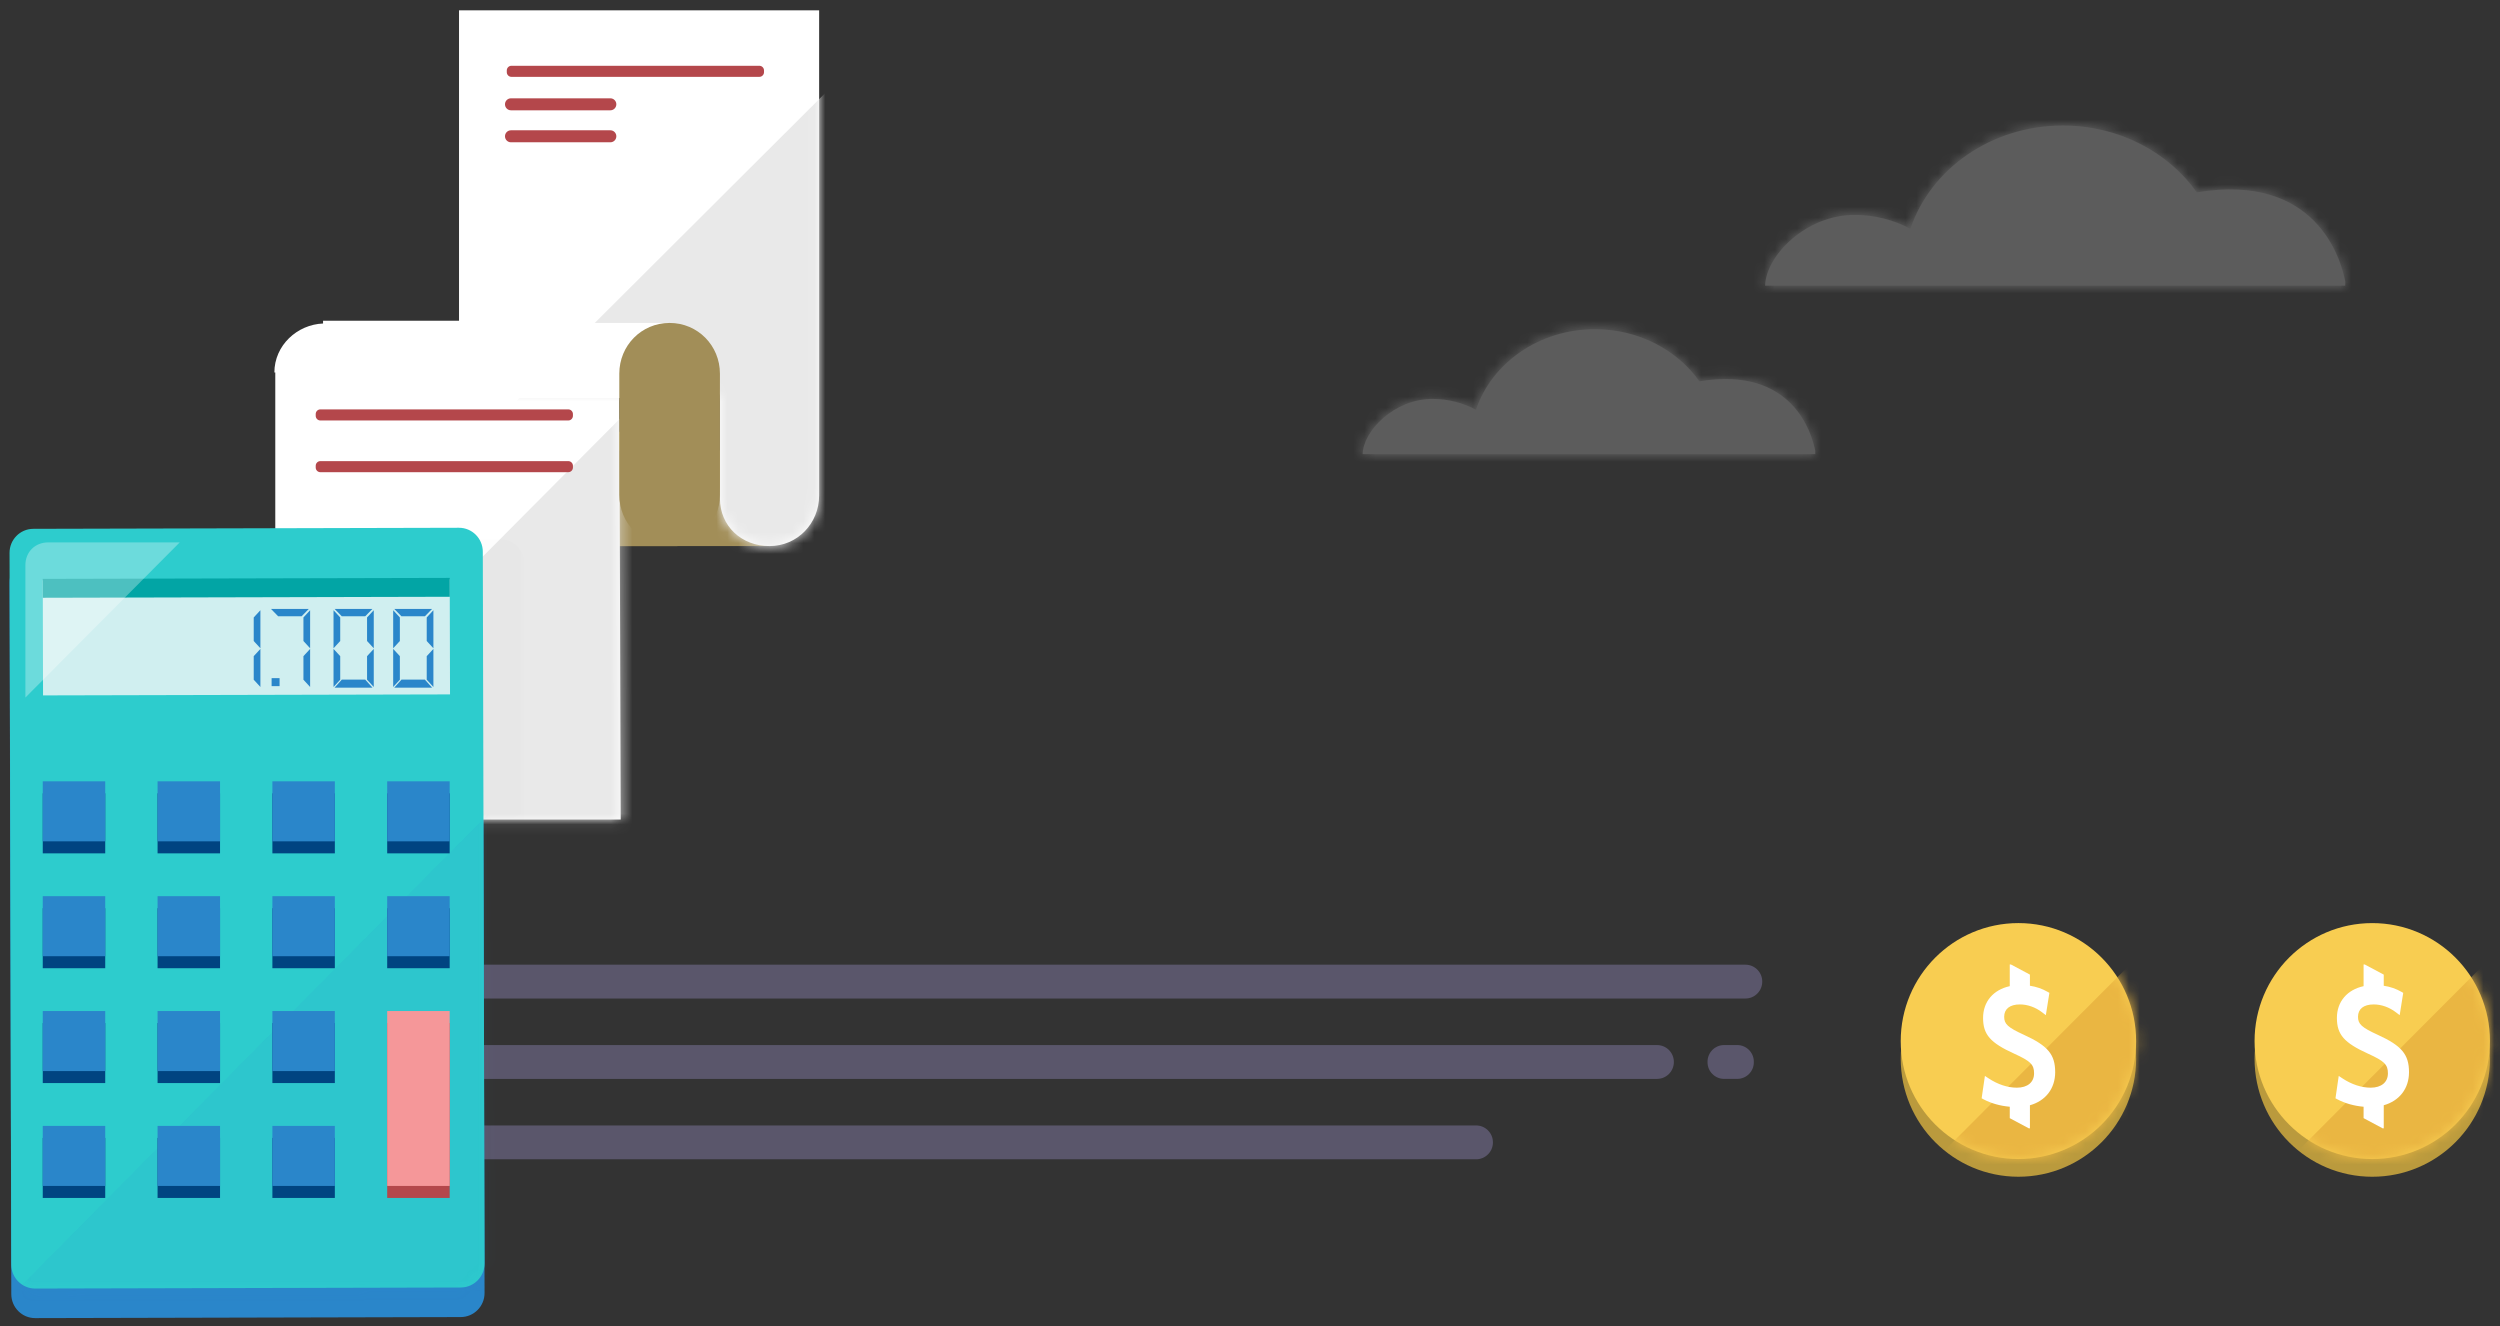 <?xml version="1.0" encoding="UTF-8"?>
<svg width="230px" height="122px" viewBox="0 0 230 122" version="1.1" xmlns="http://www.w3.org/2000/svg" xmlns:xlink="http://www.w3.org/1999/xlink">
    <rect x="0" y="0" width="230" height="122" fill="#333333" stroke="none"/>
    <!-- Generator: Sketch 52.3 (67297) - http://www.bohemiancoding.com/sketch -->
    <title>Group</title>
    <desc>Created with Sketch.</desc>
    <defs>
        <path d="M10.762,7.7 C12.208,3.406 16.563,0.288 21.71,0.288 C25.738,0.288 29.278,2.197 31.322,5.083 C39.902,3.659 41.668,9.884 41.977,11.472 L41.977,11.781 L0.335,11.781 C0.382,9.672 3.222,6.703 6.764,6.703 C8.225,6.703 9.587,7.07 10.762,7.7 Z" id="path-1"></path>
        <path d="M10.762,7.7 C12.208,3.406 16.563,0.288 21.71,0.288 C25.738,0.288 29.278,2.197 31.322,5.083 C39.902,3.659 41.668,9.884 41.977,11.472 L41.977,11.781 L0.335,11.781 C0.382,9.672 3.222,6.703 6.764,6.703 C8.225,6.703 9.587,7.07 10.762,7.7 Z" id="path-3"></path>
        <path d="M13.94,9.547 C15.794,4.043 21.376,0.047 27.972,0.047 C33.134,0.047 37.673,2.493 40.291,6.193 C51.289,4.368 53.553,12.346 53.949,14.382 L53.949,14.779 L0.576,14.779 C0.635,12.075 4.276,8.269 8.815,8.269 C10.688,8.269 12.433,8.739 13.94,9.547 Z" id="path-5"></path>
        <path d="M13.94,9.547 C15.794,4.043 21.376,0.047 27.972,0.047 C33.134,0.047 37.673,2.493 40.291,6.193 C51.289,4.368 53.553,12.346 53.949,14.382 L53.949,14.779 L0.576,14.779 C0.635,12.075 4.276,8.269 8.815,8.269 C10.688,8.269 12.433,8.739 13.94,9.547 Z" id="path-7"></path>
        <path d="M0.511,11.139 C0.511,17.133 5.359,21.992 11.339,21.992 C17.32,21.992 22.167,17.133 22.167,11.139 C22.167,5.145 17.32,0.284 11.339,0.284 C5.359,0.284 0.511,5.145 0.511,11.139 Z" id="path-9"></path>
        <path d="M0.456,11.139 C0.456,17.133 5.303,21.992 11.283,21.992 C17.264,21.992 22.111,17.133 22.111,11.139 C22.111,5.145 17.264,0.284 11.283,0.284 C5.303,0.284 0.456,5.145 0.456,11.139 Z" id="path-11"></path>
        <polygon id="path-13" points="0 151.716 301 151.716 301 0.398 0 0.398"></polygon>
        <path d="M0.559,0.666 C0.554,0.745 0.552,0.824 0.552,0.905 L0.635,0.905 L0.635,42.034 L32.414,42.034 L32.285,1.398 L32.303,0.666 L0.559,0.666 Z M0.545,0.905 L0.552,0.905 C0.552,0.907 0.552,0.91 0.552,0.914 C0.552,0.958 0.544,0.905 0.545,0.905 Z" id="path-15"></path>
        <polygon id="path-17" points="0.635 0.273 0.635 26.061 23.536 26.061 23.536 0.273 0.635 0.273"></polygon>
        <path d="M33.948,0.638 L33.948,30.156 L33.948,39.118 C33.948,41.692 31.944,43.779 29.383,43.779 C26.823,43.779 24.82,41.959 24.82,39.384 L24.82,29.844 L0.817,29.844 L0.817,0.638 L33.948,0.638 Z" id="path-19"></path>
        <path d="M0.47,0.129 L0.594,51.039 C0.598,52.259 1.583,53.245 2.794,53.241 L41.944,53.145 C43.157,53.141 44.137,52.151 44.135,50.931 L44.01,0.129 L0.47,0.129 Z" id="path-21"></path>
    </defs>
    <g id="Symbols" stroke="none" stroke-width="1" fill="none" fill-rule="evenodd">
        <g id="Illustration/-Taxes" transform="translate(-63, -16)">
            <g id="Group">
                <g transform="translate(30, 1)">
                    <g id="Group-36" transform="translate(36.789, 26.503)">
                        <g id="Group-10" opacity="0.2" transform="translate(121.236, 18.495)">
                            <path d="M10.763,7.699 C9.587,7.07 8.224,6.702 6.764,6.702 C3.222,6.702 0.382,9.672 0.336,11.781 L41.977,11.781 L41.977,11.472 C41.668,9.884 39.902,3.659 31.321,5.083 C29.278,2.197 25.738,0.289 21.71,0.289 C16.564,0.289 12.208,3.406 10.763,7.699" id="Fill-2" fill="#FFFFFF"></path>
                            <g id="Group-9">
                                <mask id="mask-2" fill="white">
                                    <use xlink:href="#path-1"></use>
                                </mask>
                                <g id="Clip-5"></g>
                                <polygon id="Fill-4" fill="#FFFFFF" mask="url(#mask-2)" points="-3.747 15.938 46.118 15.938 46.118 -3.817 -3.747 -3.817"></polygon>
                                <g id="Group-8" mask="url(#mask-2)">
                                    <mask id="mask-4" fill="white">
                                        <use xlink:href="#path-3"></use>
                                    </mask>
                                    <g id="Clip-7"></g>
                                    <polygon id="Fill-6" fill="#FFFFFF" mask="url(#mask-4)" points="-3.747 15.938 46.118 15.938 46.118 -3.817 -3.747 -3.817"></polygon>
                                </g>
                            </g>
                        </g>
                        <g id="Group-19" opacity="0.2" transform="translate(158.025, 0)">
                            <path d="M13.941,9.547 C12.433,8.739 10.687,8.269 8.815,8.269 C4.276,8.269 0.636,12.075 0.576,14.779 L53.949,14.779 L53.949,14.382 C53.552,12.346 51.289,4.368 40.292,6.193 C37.672,2.493 33.134,0.047 27.972,0.047 C21.376,0.047 15.793,4.043 13.941,9.547" id="Fill-11" fill="#FFFFFF"></path>
                            <g id="Group-18">
                                <mask id="mask-6" fill="white">
                                    <use xlink:href="#path-5"></use>
                                </mask>
                                <g id="Clip-14"></g>
                                <polygon id="Fill-13" fill="#FFFFFF" mask="url(#mask-6)" points="-4.657 20.106 59.258 20.106 59.258 -5.214 -4.657 -5.214"></polygon>
                                <g id="Group-17" mask="url(#mask-6)">
                                    <mask id="mask-8" fill="white">
                                        <use xlink:href="#path-7"></use>
                                    </mask>
                                    <g id="Clip-16"></g>
                                    <polygon id="Fill-15" fill="#FFFFFF" mask="url(#mask-8)" points="-4.657 20.106 59.258 20.106 59.258 -5.214 -4.657 -5.214"></polygon>
                                </g>
                            </g>
                        </g>
                        <path d="M52.979,55.073 C52.979,55.813 52.382,56.413 51.647,56.413 L50.592,56.413 C49.856,56.413 49.26,55.813 49.26,55.073 L49.26,55.032 C49.26,54.292 49.856,53.693 50.592,53.693 L51.647,53.693 C52.382,53.693 52.979,54.292 52.979,55.032 L52.979,55.073 Z" id="Fill-20" fill="#BA9A3D"></path>
                        <path d="M133.561,93.599 C133.561,94.457 132.867,95.152 132.012,95.152 L1.938,95.152 C1.083,95.152 0.39,94.457 0.39,93.599 L0.39,93.59 C0.39,92.733 1.083,92.038 1.938,92.038 L132.012,92.038 C132.867,92.038 133.561,92.733 133.561,93.59 L133.561,93.599 Z" id="Fill-22" fill="#B6A8EE" opacity="0.3"></path>
                        <path d="M158.338,78.807 C158.338,79.666 157.644,80.361 156.787,80.361 L26.715,80.361 C25.858,80.361 25.166,79.666 25.166,78.807 L25.166,78.8 C25.166,77.942 25.858,77.248 26.715,77.248 L156.787,77.248 C157.644,77.248 158.338,77.942 158.338,78.8 L158.338,78.807 Z" id="Fill-24" fill="#B6A8EE" opacity="0.3"></path>
                        <path d="M150.207,86.203 C150.207,87.062 149.514,87.756 148.658,87.756 L18.584,87.756 C17.73,87.756 17.037,87.062 17.037,86.203 L17.037,86.195 C17.037,85.338 17.73,84.643 18.584,84.643 L148.658,84.643 C149.514,84.643 150.207,85.338 150.207,86.195 L150.207,86.203 Z" id="Fill-26" fill="#B6A8EE" opacity="0.3"></path>
                        <path d="M157.564,86.227 C157.564,87.071 156.88,87.755 156.038,87.755 L154.83,87.755 C153.988,87.755 153.304,87.071 153.304,86.227 L153.304,86.172 C153.304,85.328 153.988,84.642 154.83,84.642 L156.038,84.642 C156.88,84.642 157.564,85.328 157.564,86.172 L157.564,86.227 Z" id="Fill-28" fill="#B6A8EE" opacity="0.3"></path>
                        <path d="M13.939,86.227 C13.939,87.071 13.256,87.755 12.414,87.755 L11.206,87.755 C10.363,87.755 9.68,87.071 9.68,86.227 L9.68,86.172 C9.68,85.328 10.363,84.642 11.206,84.642 L12.414,84.642 C13.256,84.642 13.939,85.328 13.939,86.172 L13.939,86.227 Z" id="Fill-30" fill="#B6A8EE"></path>
                        <path d="M192.733,85.904 C192.733,91.899 187.886,96.757 181.906,96.757 C175.926,96.757 171.078,91.899 171.078,85.904 C171.078,79.91 175.926,75.05 181.906,75.05 C187.886,75.05 192.733,79.91 192.733,85.904" id="Fill-32" fill="#BA9A3D"></path>
                        <path d="M192.733,84.277 C192.733,90.27 187.886,95.129 181.906,95.129 C175.926,95.129 171.078,90.27 171.078,84.277 C171.078,78.283 175.926,73.421 181.906,73.421 C187.886,73.421 192.733,78.283 192.733,84.277" id="Fill-34" fill="#F8CD51"></path>
                    </g>
                    <g id="Group-39" transform="translate(207.356, 99.641)">
                        <mask id="mask-10" fill="white">
                            <use xlink:href="#path-9"></use>
                        </mask>
                        <g id="Clip-38"></g>
                        <polygon id="Fill-37" fill="#EAB642" mask="url(#mask-10)" points="0.349 25.407 26.046 -0.354 32.277 31.653"></polygon>
                    </g>
                    <g id="Group-46" transform="translate(214.881, 99.641)">
                        <path d="M5.254,14.107 C5.254,13.304 4.932,12.98 3.42,12.294 C1.231,11.298 0.562,10.544 0.562,9.008 C0.562,7.499 1.518,6.412 3.017,6.086 L3.017,4.09 L3.123,4.09 L4.872,5.024 L4.872,6.048 C5.469,6.138 6.006,6.325 6.503,6.61 L6.599,6.665 L6.664,6.703 L6.651,6.777 L6.634,6.887 L6.407,8.31 L6.365,8.577 L6.337,8.755 L6.193,8.645 L5.979,8.482 C5.386,8.028 4.653,7.766 3.954,7.766 C3.014,7.766 2.503,8.188 2.503,8.903 C2.503,9.57 2.833,9.881 4.322,10.563 C6.518,11.566 7.196,12.364 7.196,14.002 C7.196,15.523 6.298,16.642 4.872,17.043 L4.872,19.164 L4.766,19.164 L3.017,18.229 L3.017,17.179 C2.137,17.103 1.302,16.866 0.599,16.494 L0.498,16.439 L0.43,16.403 L0.442,16.33 L0.457,16.217 L0.669,14.763 L0.707,14.51 L0.731,14.343 L0.871,14.437 L1.084,14.577 C1.905,15.12 2.818,15.426 3.668,15.426 C4.656,15.426 5.254,14.925 5.254,14.107" id="Fill-40" fill="#FFFFFF"></path>
                        <path d="M47.194,12.767 C47.194,18.762 42.348,23.62 36.367,23.62 C30.387,23.62 25.539,18.762 25.539,12.767 C25.539,6.772 30.387,1.913 36.367,1.913 C42.348,1.913 47.194,6.772 47.194,12.767" id="Fill-42" fill="#BA9A3D"></path>
                        <path d="M47.194,11.139 C47.194,17.133 42.348,21.992 36.367,21.992 C30.387,21.992 25.539,17.133 25.539,11.139 C25.539,5.145 30.387,0.284 36.367,0.284 C42.348,0.284 47.194,5.145 47.194,11.139" id="Fill-44" fill="#F8CD51"></path>
                    </g>
                    <g id="Group-49" transform="translate(239.964, 99.641)">
                        <mask id="mask-12" fill="white">
                            <use xlink:href="#path-11"></use>
                        </mask>
                        <g id="Clip-48"></g>
                        <polygon id="Fill-47" fill="#EAB642" mask="url(#mask-12)" points="0.294 25.407 25.991 -0.354 32.222 31.653"></polygon>
                    </g>
                    <g id="Group-58" transform="translate(0, 0.443)">
                        <path d="M252.688,113.305 C252.688,112.502 252.366,112.177 250.853,111.492 C248.664,110.496 247.995,109.742 247.995,108.206 C247.995,106.697 248.951,105.61 250.45,105.284 L250.45,103.288 L250.556,103.288 L252.305,104.221 L252.305,105.246 C252.902,105.336 253.439,105.523 253.937,105.808 L254.032,105.863 L254.097,105.901 L254.085,105.975 L254.067,106.085 L253.841,107.508 L253.799,107.775 L253.77,107.953 L253.627,107.843 L253.412,107.68 C252.82,107.226 252.086,106.964 251.387,106.964 C250.448,106.964 249.936,107.386 249.936,108.101 C249.936,108.768 250.266,109.079 251.755,109.761 C253.952,110.763 254.629,111.562 254.629,113.2 C254.629,114.721 253.731,115.84 252.305,116.24 L252.305,118.361 L252.199,118.361 L250.45,117.426 L250.45,116.377 C249.571,116.301 248.735,116.064 248.032,115.691 L247.932,115.637 L247.863,115.601 L247.875,115.528 L247.891,115.415 L248.102,113.96 L248.14,113.708 L248.164,113.541 L248.305,113.635 L248.517,113.775 C249.338,114.318 250.251,114.624 251.101,114.624 C252.089,114.624 252.688,114.123 252.688,113.305 Z" id="Fill-50" fill="#FFFFFF"></path>
                        <path d="M77.579,133.513 C77.581,134.733 76.602,135.723 75.388,135.727 L36.239,135.823 C35.028,135.827 34.042,134.841 34.039,133.621 L33.879,68.139 C33.875,66.921 34.855,65.93 36.069,65.928 L75.218,65.83 C76.431,65.827 77.417,66.813 77.418,68.032 L77.579,133.513 Z" id="Fill-52" fill="#2A86CA"></path>
                        <mask id="mask-14" fill="white">
                            <use xlink:href="#path-13"></use>
                        </mask>
                        <g id="Clip-55"></g>
                        <polygon id="Fill-54" fill="#F8CD51" mask="url(#mask-14)" points="74.37 64.796 95.315 64.796 95.315 54.281 74.37 54.281"></polygon>
                        <polygon id="Fill-56" fill="#A28E58" mask="url(#mask-14)" points="82.611 64.796 103.643 64.796 103.643 56.006 82.611 56.006"></polygon>
                        <path d="M62.721,44.062 L62.721,44.32 C60.354,44.412 58.243,46.317 58.243,48.832 C58.243,48.876 58.236,48.822 58.237,48.822 L58.326,48.822 L58.326,89.952 L90.105,89.952 L89.976,49.316 L90.105,44.062 L62.721,44.062 Z" id="Fill-57" fill="#FFFFFF" mask="url(#mask-14)"></path>
                    </g>
                    <g id="Group-65" transform="translate(57.692, 48.361)">
                        <g id="Group-61">
                            <mask id="mask-16" fill="white">
                                <use xlink:href="#path-15"></use>
                            </mask>
                            <g id="Clip-60"></g>
                            <polyline id="Fill-59" fill="#E9E9E9" mask="url(#mask-16)" points="-1.433 39.108 36.808 0.666 36.808 48.152 -1.732 48.152 -1.732 39.653"></polyline>
                        </g>
                        <g id="Group-64" transform="translate(0, 15.973)">
                            <mask id="mask-18" fill="white">
                                <use xlink:href="#path-17"></use>
                            </mask>
                            <g id="Clip-63"></g>
                            <path d="M23.536,67.962 C23.536,69.181 22.554,70.169 21.341,70.169 L-17.808,70.169 C-19.021,70.169 -20.004,69.181 -20.004,67.962 L-20.004,2.481 C-20.004,1.262 -19.021,0.273 -17.808,0.273 L21.341,0.273 C22.554,0.273 23.536,1.262 23.536,2.481 L23.536,67.962 Z" id="Fill-62" fill="#121212" opacity="0.1" mask="url(#mask-18)"></path>
                        </g>
                    </g>
                    <path d="M108.361,15.952 L75.23,15.952 L75.23,51.304 L99.233,51.304 L99.233,60.843 C99.233,63.418 101.237,65.239 103.797,65.239 C106.358,65.239 108.361,63.152 108.361,60.578 L108.361,51.615 L108.361,15.952 Z" id="Fill-66" fill="#FFFFFF"></path>
                    <g id="Group-70" transform="translate(74.414, 21.46)">
                        <mask id="mask-20" fill="white">
                            <use xlink:href="#path-19"></use>
                        </mask>
                        <g id="Clip-69"></g>
                        <polyline id="Fill-68" fill="#E9E9E9" mask="url(#mask-20)" points="-2.435 38.949 35.976 0.638 35.976 48.2 -2.904 48.2 -2.904 39.362"></polyline>
                    </g>
                    <g id="Group-80" transform="translate(33.444, 20.619)">
                        <polygon id="Fill-71" fill="#FFFFFF" points="35.774 30.997 61.013 30.997 61.013 24.092 35.774 24.092"></polygon>
                        <path d="M65.789,39.263 L65.789,28.753 C65.789,26.179 63.756,24.092 61.16,24.092 C58.565,24.092 56.532,26.179 56.532,28.753 L56.532,39.523 L56.532,39.564 L56.532,39.911 C56.532,42.483 58.538,44.571 61.135,44.571 C63.73,44.571 65.783,42.508 65.783,39.935 C65.783,39.699 65.789,39.501 65.789,39.263" id="Fill-73" fill="#A28E58"></path>
                        <path d="M52.266,32.633 C52.266,32.871 52.074,33.065 51.837,33.065 L29.029,33.065 C28.792,33.065 28.601,32.871 28.601,32.633 L28.601,32.475 C28.601,32.238 28.792,32.044 29.029,32.044 L51.837,32.044 C52.074,32.044 52.266,32.238 52.266,32.475 L52.266,32.633 Z" id="Fill-74" fill="#B4474B"></path>
                        <path d="M69.845,1.02 C69.845,1.259 69.653,1.452 69.416,1.452 L46.609,1.452 C46.372,1.452 46.18,1.259 46.18,1.02 L46.18,0.864 C46.18,0.625 46.372,0.432 46.609,0.432 L69.416,0.432 C69.653,0.432 69.845,0.625 69.845,0.864 L69.845,1.02 Z" id="Fill-75" fill="#B4474B"></path>
                        <path d="M52.266,37.391 C52.266,37.63 52.074,37.823 51.837,37.823 L29.029,37.823 C28.792,37.823 28.601,37.63 28.601,37.391 L28.601,37.234 C28.601,36.997 28.792,36.803 29.029,36.803 L51.837,36.803 C52.074,36.803 52.266,36.997 52.266,37.234 L52.266,37.391 Z" id="Fill-76" fill="#B4474B"></path>
                        <path d="M56.259,3.976 C56.259,4.281 56.014,4.529 55.711,4.529 L46.563,4.529 C46.26,4.529 46.015,4.281 46.015,3.976 C46.015,3.673 46.26,3.426 46.563,3.426 L55.711,3.426 C56.014,3.426 56.259,3.673 56.259,3.976" id="Fill-77" fill="#B4474B"></path>
                        <path d="M56.259,6.919 C56.259,7.225 56.014,7.472 55.711,7.472 L46.563,7.472 C46.26,7.472 46.015,7.225 46.015,6.919 C46.015,6.616 46.26,6.368 46.563,6.368 L55.711,6.368 C56.014,6.368 56.259,6.616 56.259,6.919" id="Fill-78" fill="#B4474B"></path>
                        <path d="M44.135,110.618 C44.136,111.837 43.157,112.828 41.944,112.831 L2.795,112.928 C1.583,112.931 0.597,111.945 0.594,110.726 L0.434,45.244 C0.431,44.026 1.411,43.035 2.624,43.033 L41.773,42.935 C42.987,42.932 43.972,43.918 43.974,45.137 L44.135,110.618 Z" id="Fill-79" fill="#2DCCCD"></path>
                    </g>
                    <g id="Group-83" transform="translate(33.444, 80.306)">
                        <mask id="mask-22" fill="white">
                            <use xlink:href="#path-21"></use>
                        </mask>
                        <g id="Clip-82"></g>
                        <polygon id="Fill-81" fill="#2A86CA" opacity="0.3" mask="url(#mask-22)" points="-9.956 64.571 53.825 0.129 55.751 77.469 1.796 82.384 -7.735 75.419"></polygon>
                    </g>
                    <polygon id="Fill-84" fill="#D0EFF0" points="74.402 78.885 36.96 78.977 36.934 68.394 74.376 68.301"></polygon>
                    <polygon id="Fill-86" fill="#004481" points="36.934 93.509 42.681 93.509 42.681 87.985 36.934 87.985"></polygon>
                    <polygon id="Fill-88" fill="#004481" points="47.497 93.509 53.244 93.509 53.244 87.985 47.497 87.985"></polygon>
                    <polygon id="Fill-89" fill="#004481" points="58.06 93.509 63.806 93.509 63.806 87.985 58.06 87.985"></polygon>
                    <polygon id="Fill-90" fill="#004481" points="68.622 93.509 74.37 93.509 74.37 87.985 68.622 87.985"></polygon>
                    <polygon id="Fill-91" fill="#004481" points="36.934 104.076 42.681 104.076 42.681 98.552 36.934 98.552"></polygon>
                    <polygon id="Fill-92" fill="#004481" points="47.497 104.076 53.244 104.076 53.244 98.552 47.497 98.552"></polygon>
                    <polygon id="Fill-93" fill="#004481" points="58.06 104.076 63.806 104.076 63.806 98.552 58.06 98.552"></polygon>
                    <polygon id="Fill-94" fill="#004481" points="68.622 104.076 74.37 104.076 74.37 98.552 68.622 98.552"></polygon>
                    <polygon id="Fill-95" fill="#004481" points="36.934 114.642 42.681 114.642 42.681 109.12 36.934 109.12"></polygon>
                    <polygon id="Fill-96" fill="#004481" points="47.497 114.642 53.244 114.642 53.244 109.12 47.497 109.12"></polygon>
                    <polygon id="Fill-97" fill="#004481" points="58.06 114.642 63.806 114.642 63.806 109.12 58.06 109.12"></polygon>
                    <polygon id="Fill-98" fill="#B4474B" points="68.622 125.211 74.37 125.211 74.37 109.12 68.622 109.12"></polygon>
                    <polygon id="Fill-99" fill="#004481" points="36.934 125.211 42.681 125.211 42.681 119.687 36.934 119.687"></polygon>
                    <polygon id="Fill-100" fill="#004481" points="47.497 125.211 53.244 125.211 53.244 119.687 47.497 119.687"></polygon>
                    <polygon id="Fill-101" fill="#004481" points="58.06 125.211 63.806 125.211 63.806 119.687 58.06 119.687"></polygon>
                    <polygon id="Fill-102" fill="#02A5A5" points="74.38 69.903 36.938 69.995 36.933 68.258 74.375 68.166"></polygon>
                    <polygon id="Fill-103" fill="#2A86CA" points="36.934 92.403 42.681 92.403 42.681 86.88 36.934 86.88"></polygon>
                    <polygon id="Fill-104" fill="#2A86CA" points="47.497 92.403 53.244 92.403 53.244 86.88 47.497 86.88"></polygon>
                    <polygon id="Fill-105" fill="#2A86CA" points="58.06 92.403 63.806 92.403 63.806 86.88 58.06 86.88"></polygon>
                    <polygon id="Fill-106" fill="#2A86CA" points="68.622 92.403 74.37 92.403 74.37 86.88 68.622 86.88"></polygon>
                    <polygon id="Fill-107" fill="#2A86CA" points="36.934 102.972 42.681 102.972 42.681 97.448 36.934 97.448"></polygon>
                    <polygon id="Fill-108" fill="#2A86CA" points="47.497 102.972 53.244 102.972 53.244 97.448 47.497 97.448"></polygon>
                    <polygon id="Fill-109" fill="#2A86CA" points="58.06 102.972 63.806 102.972 63.806 97.448 58.06 97.448"></polygon>
                    <polygon id="Fill-110" fill="#2A86CA" points="68.622 102.972 74.37 102.972 74.37 97.448 68.622 97.448"></polygon>
                    <polygon id="Fill-111" fill="#2A86CA" points="36.934 113.539 42.681 113.539 42.681 108.015 36.934 108.015"></polygon>
                    <polygon id="Fill-112" fill="#2A86CA" points="47.497 113.539 53.244 113.539 53.244 108.015 47.497 108.015"></polygon>
                    <polygon id="Fill-113" fill="#2A86CA" points="58.06 113.539 63.806 113.539 63.806 108.015 58.06 108.015"></polygon>
                    <polygon id="Fill-114" fill="#F59799" points="68.622 124.106 74.37 124.106 74.37 108.015 68.622 108.015"></polygon>
                    <polygon id="Fill-115" fill="#2A86CA" points="36.934 124.106 42.681 124.106 42.681 118.583 36.934 118.583"></polygon>
                    <polygon id="Fill-116" fill="#2A86CA" points="47.497 124.106 53.244 124.106 53.244 118.583 47.497 118.583"></polygon>
                    <polygon id="Fill-117" fill="#2A86CA" points="58.06 124.106 63.806 124.106 63.806 118.583 58.06 118.583"></polygon>
                    <polygon id="Fill-118" fill="#2A86CA" points="59.775 71.019 57.928 71.019 58.591 71.699 59.775 71.699 60.747 71.699 61.412 71.019"></polygon>
                    <polygon id="Fill-119" fill="#2A86CA" points="61.531 72.996 61.531 71.139 60.916 71.807 60.916 72.996 60.916 73.973 61.531 74.641"></polygon>
                    <polygon id="Fill-120" fill="#2A86CA" points="61.531 76.557 61.531 74.7 60.916 75.367 60.916 76.557 60.916 77.534 61.531 78.202"></polygon>
                    <polygon id="Fill-121" fill="#2A86CA" points="65.629 71.019 63.782 71.019 64.446 71.699 65.629 71.699 66.6 71.699 67.265 71.019"></polygon>
                    <polygon id="Fill-122" fill="#2A86CA" points="65.417 78.263 67.265 78.263 66.601 77.526 65.417 77.526 64.445 77.526 63.782 78.263"></polygon>
                    <polygon id="Fill-123" fill="#2A86CA" points="67.386 72.996 67.386 71.139 66.769 71.807 66.769 72.996 66.769 73.973 67.386 74.641"></polygon>
                    <polygon id="Fill-124" fill="#2A86CA" points="67.386 76.557 67.386 74.7 66.769 75.367 66.769 76.557 66.769 77.534 67.386 78.202"></polygon>
                    <polygon id="Fill-125" fill="#2A86CA" points="63.684 76.343 63.684 78.201 64.3 77.534 64.3 76.343 64.3 75.366 63.684 74.699"></polygon>
                    <polygon id="Fill-126" fill="#2A86CA" points="63.684 72.784 63.684 74.641 64.3 73.973 64.3 72.784 64.3 71.807 63.684 71.139"></polygon>
                    <polygon id="Fill-127" fill="#2A86CA" points="71.117 71.019 69.271 71.019 69.933 71.699 71.117 71.699 72.09 71.699 72.753 71.019"></polygon>
                    <polygon id="Fill-128" fill="#2A86CA" points="70.905 78.263 72.753 78.263 72.089 77.526 70.905 77.526 69.934 77.526 69.271 78.263"></polygon>
                    <polygon id="Fill-129" fill="#2A86CA" points="72.873 72.996 72.873 71.139 72.258 71.807 72.258 72.996 72.258 73.973 72.873 74.641"></polygon>
                    <polygon id="Fill-130" fill="#2A86CA" points="72.873 76.557 72.873 74.7 72.258 75.367 72.258 76.557 72.258 77.534 72.873 78.202"></polygon>
                    <polygon id="Fill-131" fill="#2A86CA" points="69.173 76.343 69.173 78.201 69.787 77.534 69.787 76.343 69.787 75.366 69.173 74.699"></polygon>
                    <polygon id="Fill-132" fill="#2A86CA" points="69.173 72.784 69.173 74.641 69.787 73.973 69.787 72.784 69.787 71.807 69.173 71.139"></polygon>
                    <polygon id="Fill-133" fill="#2A86CA" points="56.957 72.996 56.957 71.139 56.342 71.807 56.342 72.996 56.342 73.973 56.957 74.641"></polygon>
                    <polygon id="Fill-134" fill="#2A86CA" points="56.957 76.557 56.957 74.7 56.342 75.367 56.342 76.557 56.342 77.534 56.957 78.202"></polygon>
                    <polygon id="Fill-135" fill="#2A86CA" points="57.988 78.125 58.721 78.125 58.721 77.389 57.988 77.389"></polygon>
                    <path d="M35.336,79.176 L35.336,66.997 C35.336,65.778 36.225,64.9 37.439,64.9 L49.535,64.9" id="Fill-136" fill="#FFFFFF" opacity="0.3"></path>
                </g>
            </g>
        </g>
    </g>
</svg>